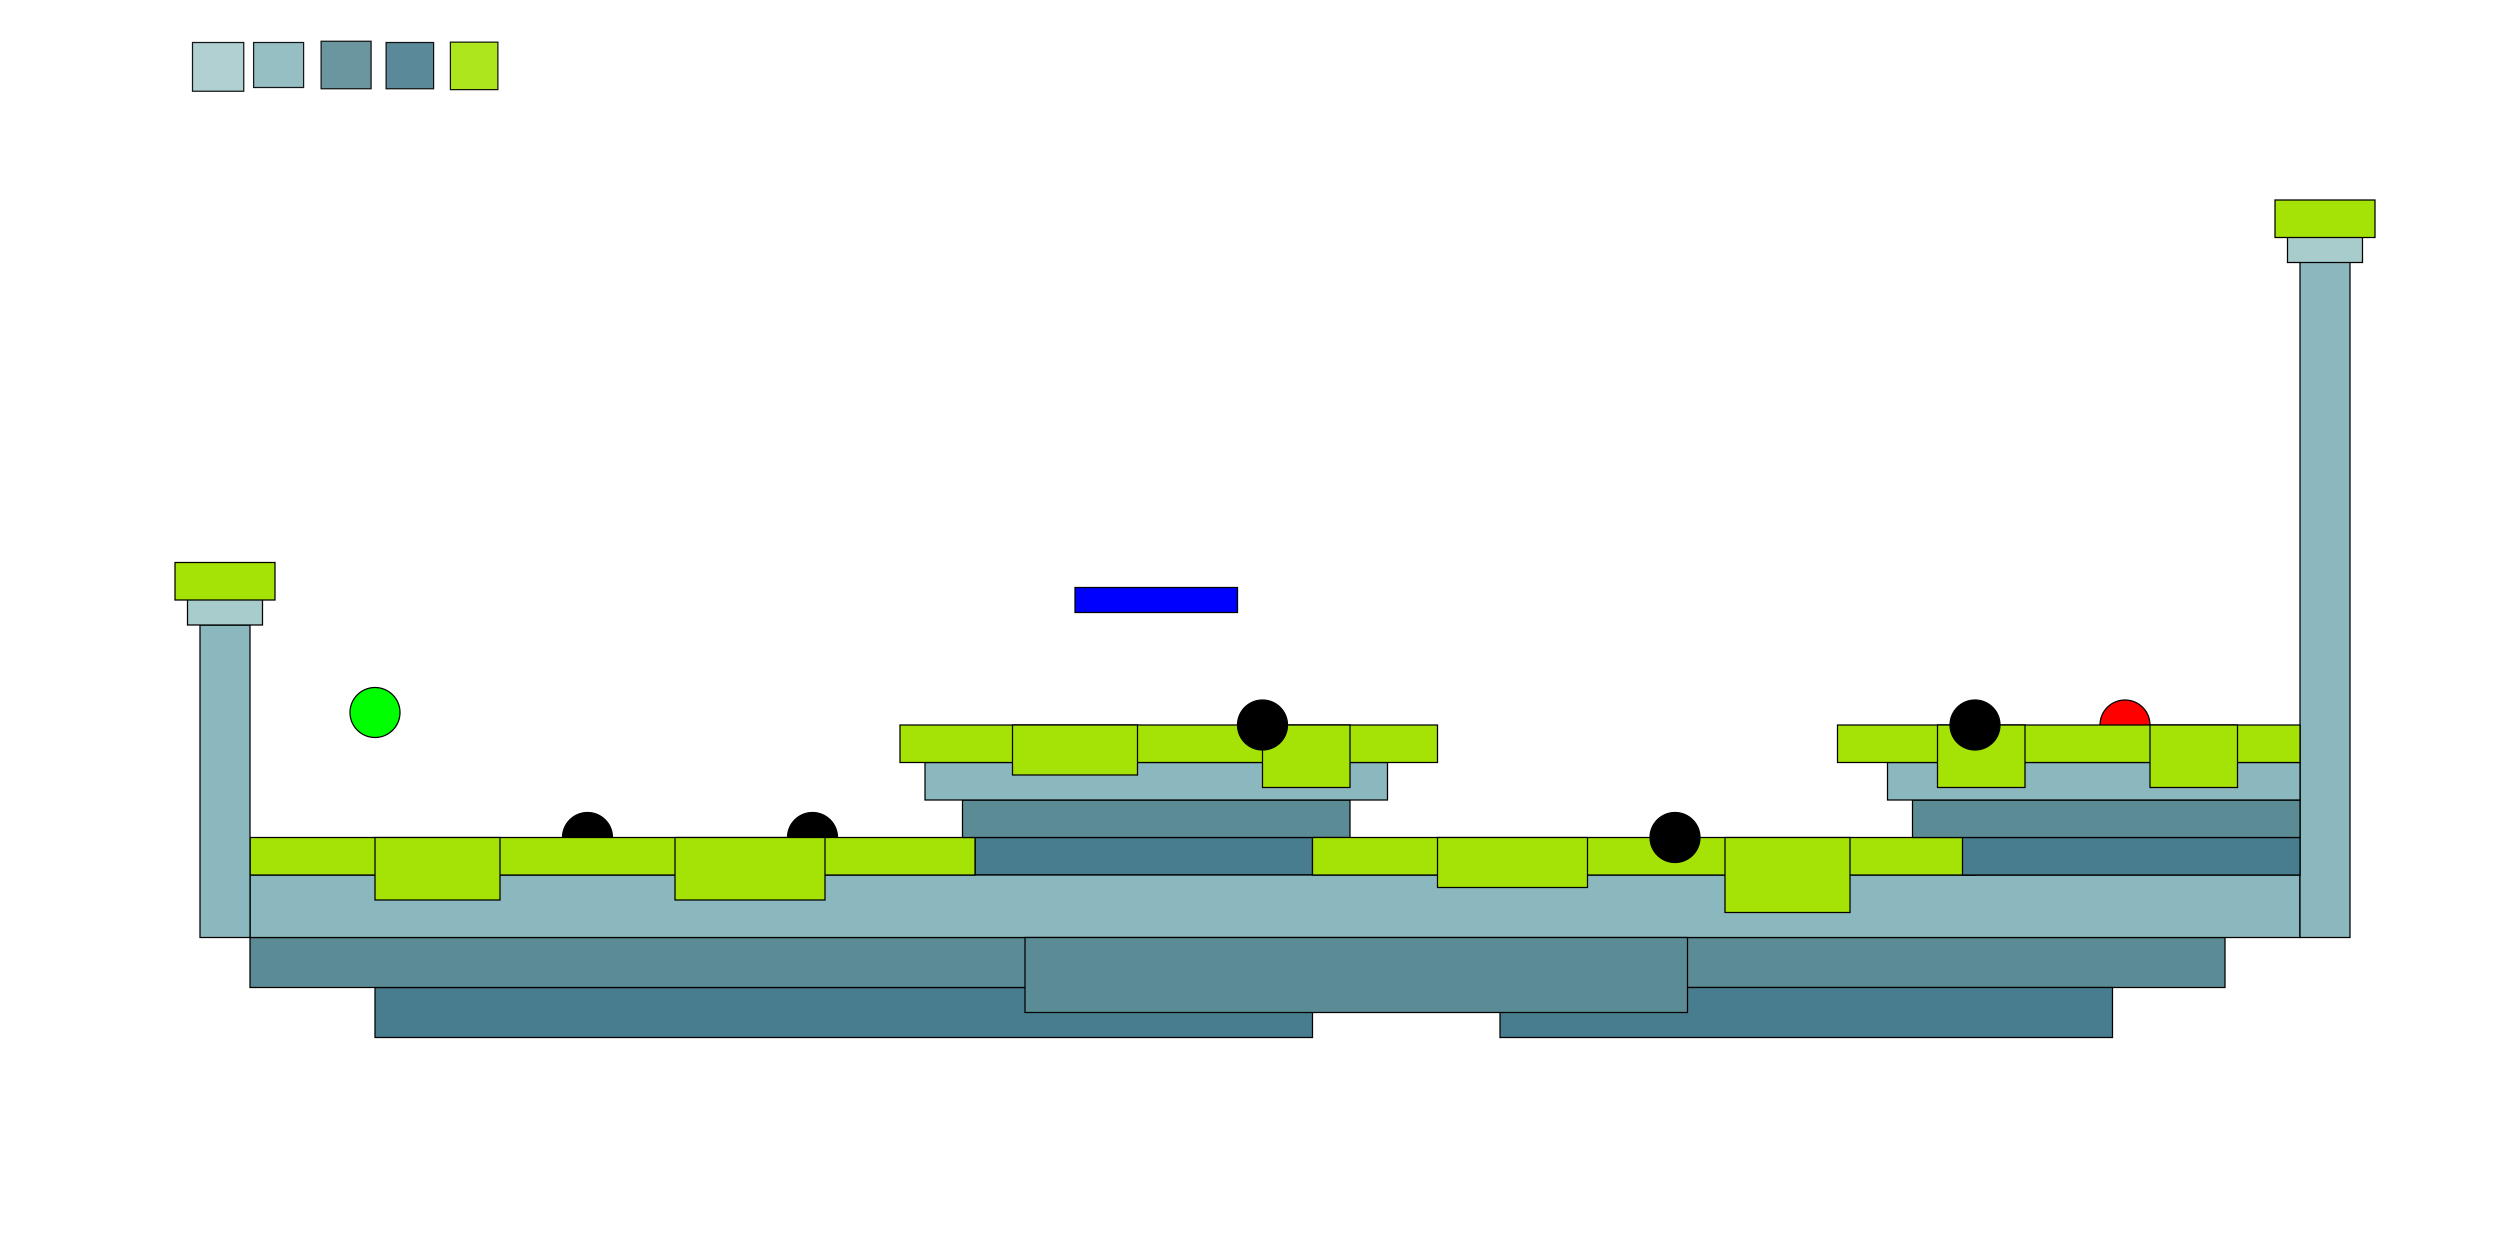 <?xml version="1.0"?>
<svg width="2000" height="1000" xmlns="http://www.w3.org/2000/svg" xmlns:svg="http://www.w3.org/2000/svg">
 <title>course1</title>
 <g class="layer">
  <title>Easy As Pie, 5</title>
  <ellipse class="grass1" cx="650" cy="670" fill="#000000" id="svg_5" rx="20" ry="20" stroke="#000" transform="matrix(1 0 0 1 0 0)"/>
  <ellipse class="tree1" cx="470" cy="670" fill="#000000" id="svg_3" rx="20" ry="20" stroke="#000" transform="matrix(1 0 0 1 0 0)"/>
  <rect fill="#487d8f" height="30" id="svg_34" stroke="#000" width="270" x="780" y="670"/>
  <rect fill="#487d8f" height="40" id="svg_24" stroke="#000" width="750" x="300" y="790"/>
  <rect fill="#5b8b95" height="40" id="svg_23" stroke="#000" width="1580" x="200" y="750"/>
  <ellipse cx="300" cy="570" fill="#00ff00" id="svg_16" rx="20" ry="20" stroke="#000"/>
  <ellipse cx="1700" cy="580" fill="#ff0000" id="svg_17" rx="20" ry="20" stroke="#000" transform="matrix(1 0 0 1 0 0)"/>
  <rect fill="#8bb8be" height="50" id="svg_10" stroke="#000" transform="matrix(1 0 0 1 0 0)" width="1640" x="200" y="700"/>
  <rect fill="#a5e306" height="30" id="svg_9" stroke="#000" transform="matrix(1 0 0 1 0 0)" width="580" x="200" y="670"/>
  <rect fill="#5b8b95" height="38" id="svg_11" opacity="0.9" stroke="#000" width="40" x="256.88" y="33"/>
  <rect fill="#487d8f" height="37" id="svg_15" opacity="0.9" stroke="#000" width="38" x="308.88" y="34"/>
  <rect fill="#8bb8be" height="250" id="svg_19" stroke="#000" width="40" x="160" y="500"/>
  <rect fill="#8bb8be" height="550" id="svg_20" stroke="#000" transform="matrix(1 0 0 1 0 0)" width="40" x="1840" y="200"/>
  <rect fill="#8bb8be" height="36" id="svg_21" opacity="0.9" stroke="#000" width="40" x="202.88" y="34"/>
  <rect fill="#a5e306" height="38" id="svg_22" opacity="0.9" stroke="#000" width="38" x="360.32" y="33.71"/>
  <rect fill="#a5e306" height="50" id="svg_35" stroke="#000" width="100" x="300" y="670"/>
  <rect fill="#a8cbcc" height="39" id="svg_1" opacity="0.9" stroke="#000" width="41" x="154" y="34"/>
  <rect fill="#487d8f" height="40" id="svg_4" stroke="#000" width="490" x="1200" y="790"/>
  <rect fill="#5b8b95" height="60" id="svg_7" stroke="#000" width="530" x="820" y="750"/>
  <rect fill="#5b8b95" height="30" id="svg_8" stroke="#000" width="310" x="770" y="640"/>
  <rect fill="#8bb8be" height="30" id="svg_12" stroke="#000" width="370" x="740" y="610"/>
  <rect fill="#a5e306" height="30" id="svg_13" stroke="#000" width="430" x="720" y="580"/>
  <rect fill="#a5e306" height="30" id="svg_14" stroke="#000" transform="matrix(1 0 0 1 0 0)" width="530" x="1050" y="670"/>
  <rect fill="#a5e306" height="50" id="svg_26" stroke="#000" width="120" x="540" y="670"/>
  <rect fill="#a5e306" height="40" id="svg_38" stroke="#000" width="120" x="1150" y="670"/>
  <rect fill="#a5e306" height="60" id="svg_39" stroke="#000" width="100" x="1380" y="670"/>
  <rect fill="#487d8f" height="30" id="svg_40" stroke="#000" transform="matrix(1 0 0 1 0 0)" width="270" x="1570" y="670"/>
  <rect fill="#5b8b95" height="30" id="svg_41" stroke="#000" transform="matrix(1 0 0 1 0 0)" width="310" x="1530" y="640"/>
  <rect fill="#8bb8be" height="30" id="svg_42" stroke="#000" transform="matrix(1 0 0 1 0 0)" width="330" x="1510" y="610"/>
  <rect fill="#a5e306" height="30" id="svg_43" stroke="#000" transform="matrix(1 0 0 1 0 0)" width="370" x="1470" y="580"/>
  <rect fill="#a5e306" height="40" id="svg_44" stroke="#000" width="100" x="810" y="580"/>
  <rect fill="#a5e306" height="50" id="svg_45" stroke="#000" width="70" x="1010" y="580"/>
  <rect fill="#a5e306" height="50" id="svg_46" stroke="#000" width="70" x="1550" y="580"/>
  <rect fill="#a5e306" height="50" id="svg_47" stroke="#000" width="70" x="1720" y="580"/>
  <ellipse class="tree1" cx="1010" cy="580" fill="#000000" id="svg_2" rx="20" ry="20" stroke="#000" transform="matrix(1 0 0 1 0 0)"/>
  <ellipse class="grass2" cx="1340" cy="670" fill="#000000" id="svg_6" rx="20" ry="20" stroke="#000"/>
  <ellipse class="grass2" cx="1580" cy="580" fill="#000000" id="svg_18" rx="20" ry="20" stroke="#000"/>
  <rect fill="#a8cbcc" height="40" id="svg_28" stroke="#000" transform="matrix(1 0 0 1 0 0)" width="60" x="1830" y="170"/>
  <rect fill="#a5e306" height="30" id="svg_27" stroke="#000" width="80" x="1820" y="160"/>
  <rect fill="#a8cbcc" height="40" id="svg_29" stroke="#000" transform="matrix(1 0 0 1 0 0)" width="60" x="150" y="460"/>
  <rect fill="#a5e306" height="30" id="svg_25" stroke="#000" transform="matrix(1 0 0 1 0 0)" width="80" x="140" y="450"/>
  <rect class="spin" fill="#0000ff" height="20" id="svg_37" stroke="#000" width="130" x="860" y="470"/>
 </g>
</svg>